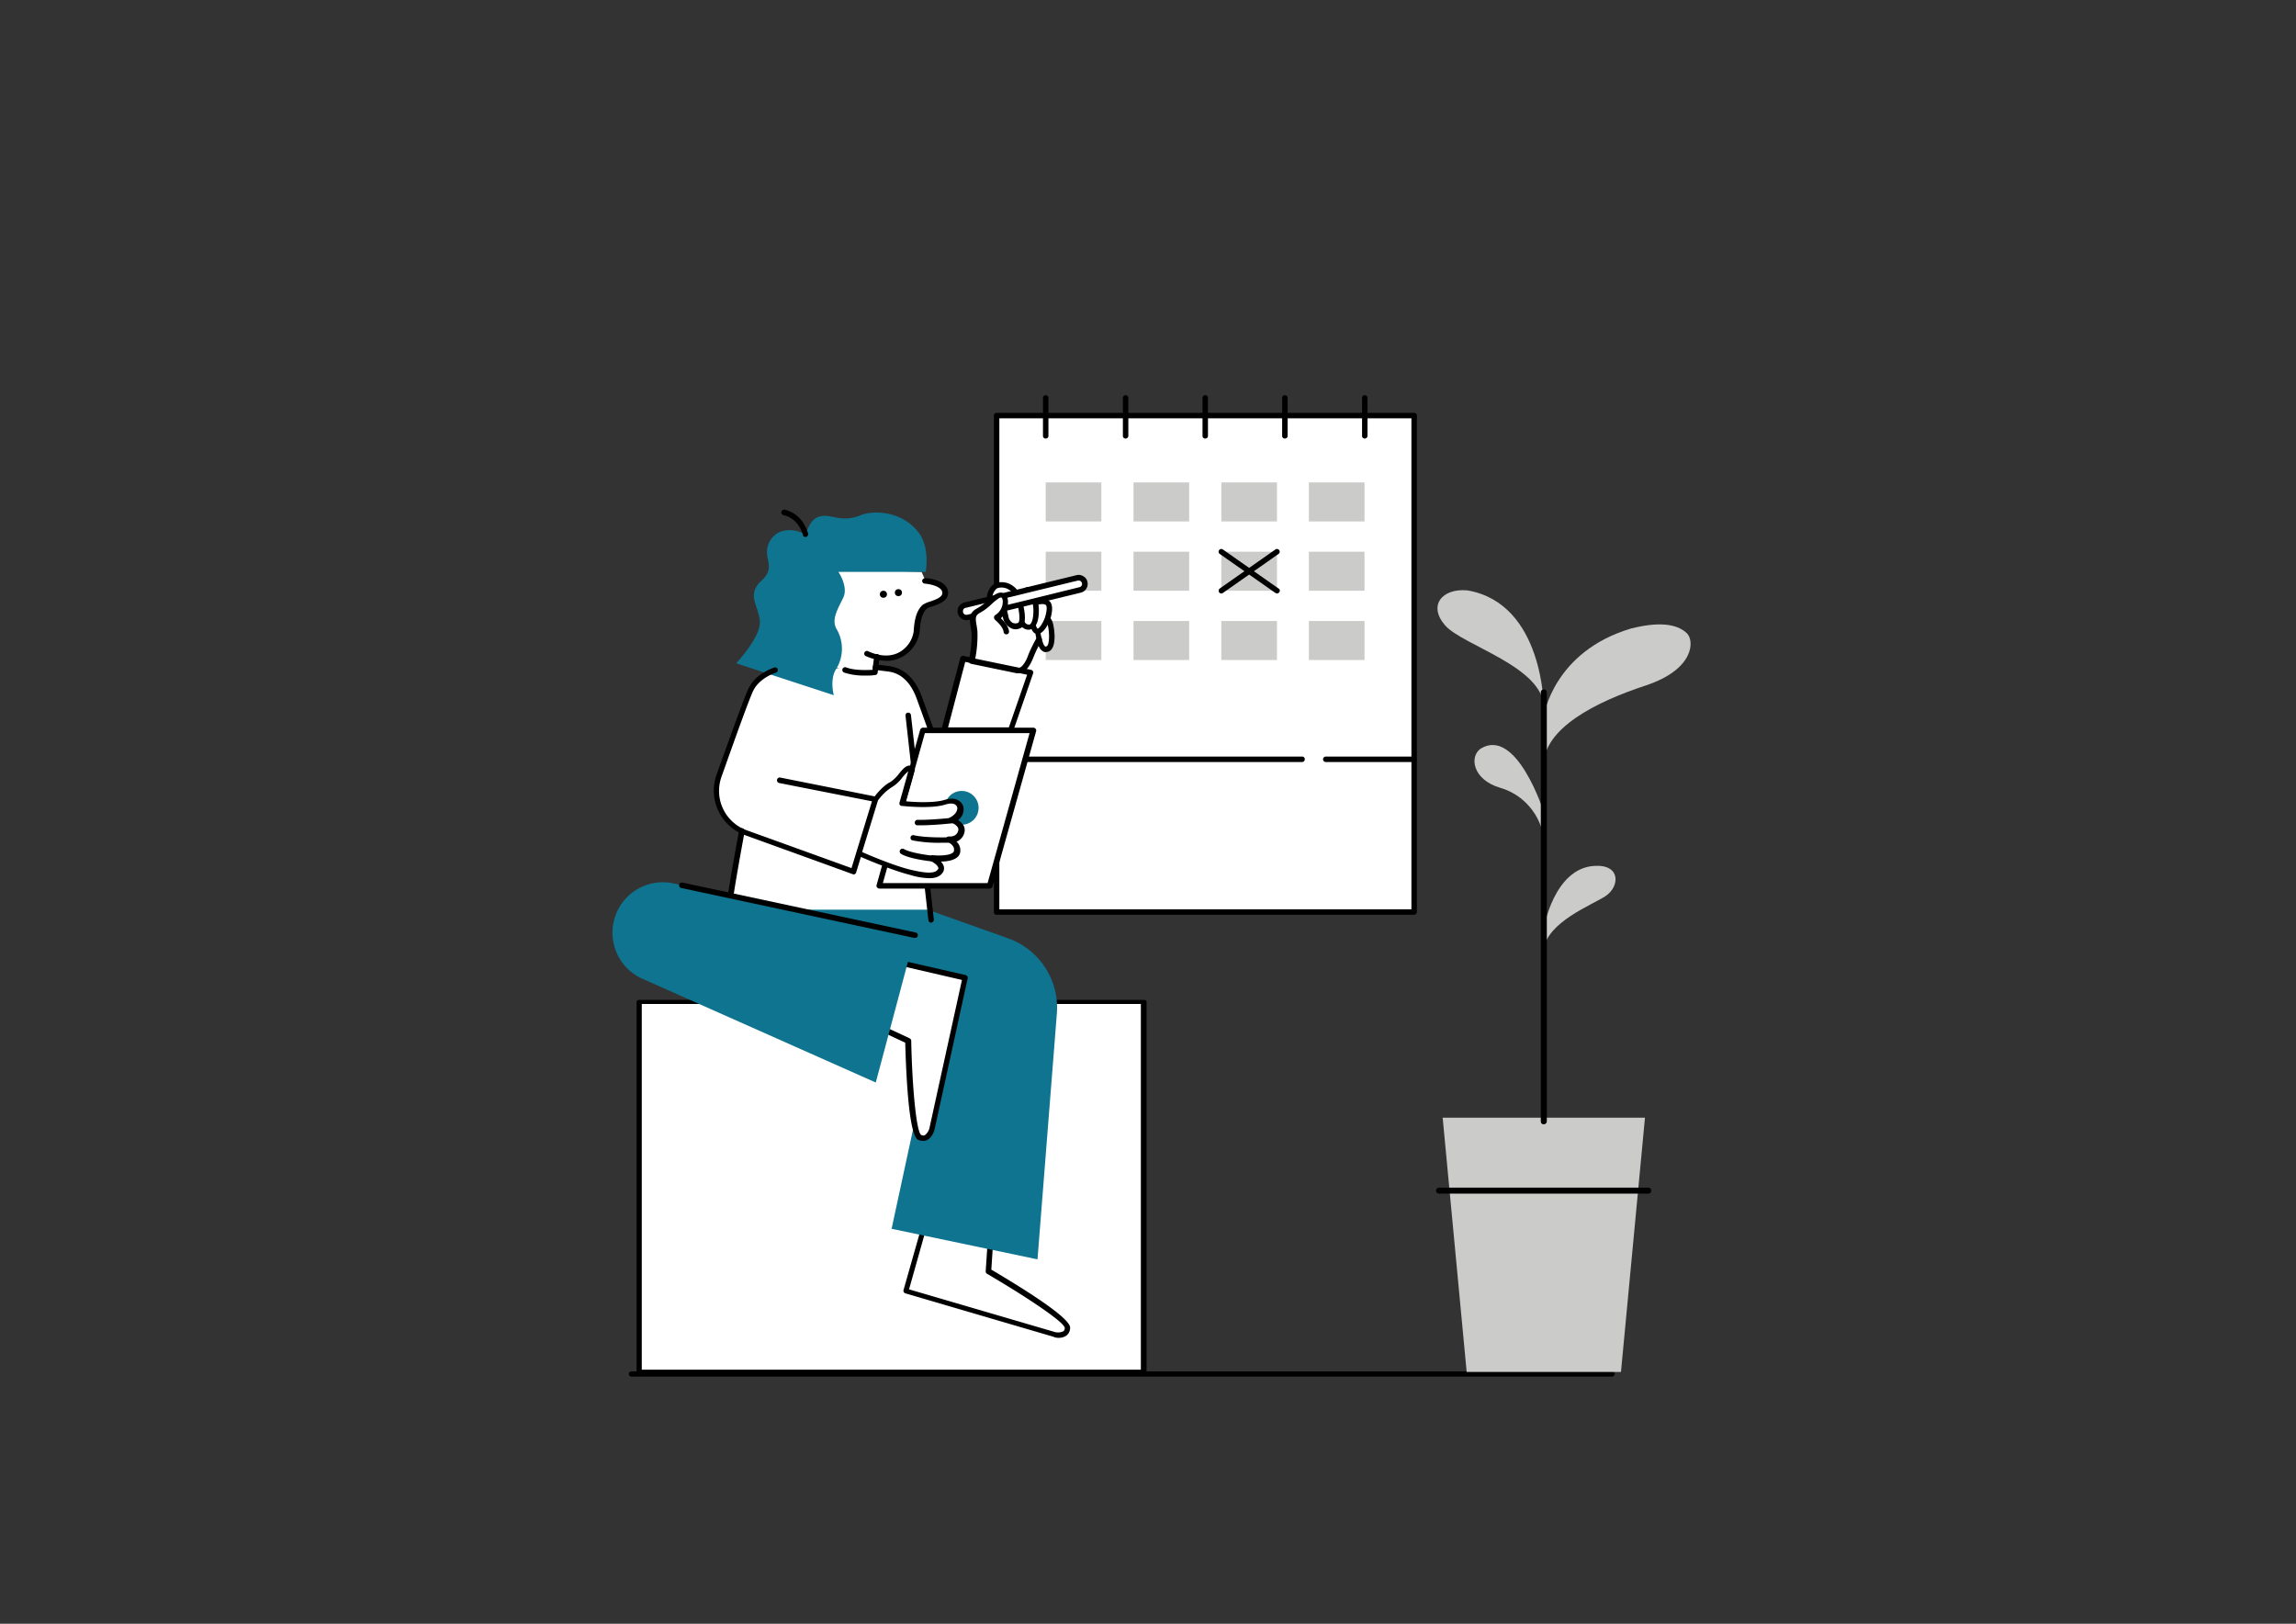 <svg xmlns="http://www.w3.org/2000/svg" viewBox="0 0 841.9 595.3"><rect x="0" y="0" width="841.9" height="595.3" fill="#333333" stroke="none"/><g id="Layer_2" data-name="Layer 2"><rect x="365.44" y="152.37" width="153.1" height="182" fill="#fff"/><path d="M518.44,335.37h-153a.94.94,0,0,1-1-1v-182a.94.94,0,0,1,1-1h153.1a.94.94,0,0,1,1,1v182A1.09,1.09,0,0,1,518.44,335.37Zm-152-2h151.1v-180H366.44Z"/><rect x="383.44" y="176.87" width="20.4" height="14.3" fill="#cbcbca"/><rect x="415.64" y="176.87" width="20.4" height="14.3" fill="#cbcbca"/><rect x="447.84" y="176.87" width="20.4" height="14.3" fill="#cbcbca"/><rect x="479.94" y="176.87" width="20.4" height="14.3" fill="#cbcbca"/><rect x="383.44" y="202.27" width="20.4" height="14.3" fill="#cbcbca"/><rect x="415.64" y="202.27" width="20.4" height="14.3" fill="#cbcbca"/><rect x="447.84" y="202.27" width="20.4" height="14.3" fill="#cbcbca"/><rect x="479.94" y="202.27" width="20.4" height="14.3" fill="#cbcbca"/><rect x="383.44" y="227.67" width="20.4" height="14.3" fill="#cbcbca"/><rect x="415.64" y="227.67" width="20.4" height="14.3" fill="#cbcbca"/><rect x="447.84" y="227.67" width="20.4" height="14.3" fill="#cbcbca"/><rect x="479.94" y="227.67" width="20.4" height="14.3" fill="#cbcbca"/><path d="M477.44,279.37h-112a1,1,0,1,1,0-2h112a.94.94,0,0,1,1,1A1,1,0,0,1,477.44,279.37Z"/><path d="M518.44,279.37h-32.3a1,1,0,0,1,0-2h32.3a1,1,0,0,1,0,2Z"/><line x1="447.84" y1="202.27" x2="468.24" y2="216.57" fill="none"/><path d="M468.24,217.57a1.42,1.42,0,0,1-.6-.2l-20.4-14.3a1,1,0,1,1,1.2-1.6l20.4,14.3a.9.9,0,0,1,.2,1.4A.91.91,0,0,1,468.24,217.57Z"/><line x1="447.84" y1="216.57" x2="468.24" y2="202.27" fill="none"/><path d="M447.84,217.57a.91.91,0,0,1-.8-.4,1.06,1.06,0,0,1,.2-1.4l20.4-14.3a1,1,0,1,1,1.2,1.6l-20.4,14.3A.73.73,0,0,1,447.84,217.57Z"/><path d="M383.44,160.77a.94.94,0,0,1-1-1v-13.9a1,1,0,1,1,2,0v13.9A.94.94,0,0,1,383.44,160.77Z"/><path d="M412.74,160.77a.94.94,0,0,1-1-1v-13.9a1,1,0,0,1,2,0v13.9A1,1,0,0,1,412.74,160.77Z"/><path d="M441.94,160.77a.94.94,0,0,1-1-1v-13.9a1,1,0,1,1,2,0v13.9A.94.94,0,0,1,441.94,160.77Z"/><path d="M471.14,160.77a.94.94,0,0,1-1-1v-13.9a1,1,0,0,1,2,0v13.9A.94.94,0,0,1,471.14,160.77Z"/><path d="M500.44,160.77a.94.94,0,0,1-1-1v-13.9a1,1,0,1,1,2,0v13.9A1,1,0,0,1,500.44,160.77Z"/><path d="M305.33,244.57l-4.3-36,36.9,1.1,1.4,3.2s7,.4,7.5,4.1-6.2,4.3-7.4,5.4c-2.3,2-2.9,5.8-3.1,9.1a11.54,11.54,0,0,1-14.5,9.5l-.4-.1-.7,5.7s-6.8.7-10.9-.9Z" fill="#fff"/><path d="M267.33,333.57c.3-5.4,4.4-26.6,4.4-26.6l.4-2.2a16.3,16.3,0,0,1-8.4-20.2c4.4-12.4,10.1-28.3,11.6-31.5,2.6-5.4,9.1-7.3,9.1-7.3l36.6-1.1,4.8.6c6.3.8,9.6,5.9,11.4,10.9l4.2,11.6-5.4,21.1c.6,5.2,5.4,48.4,5.4,48.4Z" fill="#fff"/><path d="M374.13,222c-12.2-1.8-13.5,11.1-13.5,11.1l18.3,5S388.23,224.17,374.13,222Z" fill="#fff"/><rect x="234.33" y="367.32" width="185" height="135.58" fill="#fff"/><path d="M233.43,502.9V367.32c0-.45.4-.75,1-.75h185c.6,0,1,.3,1,.75V502.9c0,.45-.4.75-1,.75h-185C233.83,503.65,233.43,503.28,233.43,502.9Zm184.9-134.83h-183V502.15h183Z"/><path d="M363,454.77l-.7,11.2s29.1,16.9,29,20.7-5,2.5-5,2.5l-54.2-15.9,7-24.6Z" fill="#fff"/><path d="M386.23,490.07,332,474.17a1,1,0,0,1-.7-1.2l7-24.6a1,1,0,0,1,1.2-.7l24,6.2a1,1,0,0,1,.7,1l-.7,10.6c9.1,5.4,29,17.4,28.9,21.3a3.61,3.61,0,0,1-1.4,2.9,4.79,4.79,0,0,1-2.8.8A4.2,4.2,0,0,1,386.23,490.07ZM339.73,450l-6.4,22.7,53.3,15.6a4.51,4.51,0,0,0,3.2-.2c.2-.1.6-.4.6-1.3-.4-2.3-14.8-11.8-28.5-19.8a1.05,1.05,0,0,1-.5-.9l.7-10.4Z"/><path d="M369.63,344a27,27,0,0,1,17.9,27.6l-7.1,90.1-53.5-11.2,16.6-76.9-71.4-6.1v-34h68Z" fill="#0E7490"/><path d="M322.73,376.77l10.2,4.8s.8,33.6,4.2,35.3,4.6-3.2,4.6-3.2l12.1-55.2-24.9-5.7Z" fill="#fff"/><path d="M336.63,417.87c-3.5-1.8-4.4-25-4.7-35.6l-9.6-4.5a1.15,1.15,0,0,1-.5-1.2l6.1-24.1a1,1,0,0,1,1.2-.7l24.9,5.7a1,1,0,0,1,.8,1.2l-12.1,55.2c-.1.4-.8,3.2-2.8,4.1a2.9,2.9,0,0,1-1.4.3A5.37,5.37,0,0,1,336.63,417.87Zm-6.8-63.9-5.7,22.3,9.4,4.4a1,1,0,0,1,.6.9c.3,15.9,1.8,33.1,3.6,34.5.8.4,1.3.2,1.4.1a4.55,4.55,0,0,0,1.7-2.7l11.9-54.2Z"/><path d="M340.43,337.37c-.1-.7-7.8-69.8-8.4-75a1,1,0,1,1,2-.2c.6,5.2,8.3,74.3,8.4,75a1.17,1.17,0,0,1-.9,1.1h-.1A1,1,0,0,1,340.43,337.37Z"/><path d="M380,227.77s.8,5.5,1.1,6.5.9,4.5,3.1,3.6,1.6-7.6.8-9.6-2.1-1.8-2.1-1.8C382,226.17,380,227.77,380,227.77Z" fill="#fff"/><path d="M382.43,238.77c-1.4-.7-1.9-2.8-2.2-3.9l-.1-.3c-.3-1-1.1-6-1.2-6.6a1.09,1.09,0,0,1,.4-.9c.7-.5,2.4-1.8,3.7-1.6.8,0,2.1.5,2.9,2.5.6,1.7,1.9,9.5-1.4,10.9a5.16,5.16,0,0,1-1.1.2A1.49,1.49,0,0,1,382.43,238.77Zm.2-11.5a5.56,5.56,0,0,0-1.7.9c.3,2.2.8,5.2,1,5.8l.1.4c.2.6.6,2.3,1.2,2.6.1.1.2.1.5,0,1.3-.5,1.1-6.1.3-8.3-.4-.9-.8-1.2-1-1.2S382.83,227.47,382.63,227.27Z"/><path d="M379.83,231.27c1.7.9,3.6-2.9,4.1-4.2s1.4-5.2,0-6.2-4.3,0-4.3,0C377.13,222.07,378.13,230.37,379.83,231.27Z" fill="#fff"/><path d="M379.43,232.17c-1.6-.9-2.3-5-2.2-7.6.1-2.4.8-3.9,2-4.5h.1c.3-.1,3.3-1.2,5.2.1,2.5,1.6.5,7.1.4,7.3s-1.6,4-3.7,4.8a2.2,2.2,0,0,1-.8.1A3.55,3.55,0,0,1,379.43,232.17Zm.6-10.3c-.3.2-.7.8-.8,2.2-.3,2.8.7,6,1.2,6.4h.1c.8-.3,2-2.4,2.5-3.7.7-1.9,1.1-4.6.4-5a2.13,2.13,0,0,0-1.2-.3A6.65,6.65,0,0,0,380,221.87Z"/><path d="M373.73,226c.3,1.2.9,3.7,3.2,3.9s3-2.7,3-6.1-1.3-8-3.2-7.5a6.54,6.54,0,0,0-3.2,2.4S373.33,224.87,373.73,226Z" fill="#fff"/><path d="M376.93,230.87c-2.7-.3-3.6-3-4-4.3l-.1-.3c-.4-1.3-.3-6.2-.3-7.7,0-.2.1-.3.2-.5a7.55,7.55,0,0,1,3.8-2.8,2.25,2.25,0,0,1,1.9.5c1.6,1.4,2.5,5.1,2.5,8q0,4.65-1.8,6.3a3.18,3.18,0,0,1-2,.8Zm0-13.5a3.6,3.6,0,0,0-2.4,1.8,51.2,51.2,0,0,0,.2,6.6l.1.3c.5,1.4,1,2.8,2.3,2.9a.62.62,0,0,0,.7-.2c.3-.3,1.1-1.4,1.1-4.9,0-2.6-.9-5.6-1.8-6.4a.31.31,0,0,0-.2-.1Z"/><path d="M362.93,219.57c-.2-2.4,1.4-4.6,2.7-5,3.3-1,6.9,1,8,4.9s2,9.2,0,9.9-4.1-.4-4.8-3.4-1.8-7.9-1.8-7.9" fill="#fff"/><path d="M370.23,230a5.25,5.25,0,0,1-2.5-3.8c-.7-3-1.8-7.9-1.8-7.9l2-.4s1.1,4.9,1.8,7.9a3.49,3.49,0,0,0,1.5,2.5,2.74,2.74,0,0,0,2,.1c.8-.2.9-3.3-.6-8.6a6.42,6.42,0,0,0-3-3.8,5.08,5.08,0,0,0-3.8-.4c-.7.2-2.1,2-2,4a1,1,0,0,1-2,.2c-.1-2.9,1.7-5.6,3.5-6.1a7,7,0,0,1,5.3.6,8.27,8.27,0,0,1,3.9,5c1.1,3.7,2.5,10.1-.6,11.1a4,4,0,0,1-1.5.3A3.6,3.6,0,0,1,370.23,230Z"/><path d="M352.23,224.57h0a2.27,2.27,0,0,1,1.7-2.7l41.1-10a2.27,2.27,0,0,1,2.7,1.7h0a2.27,2.27,0,0,1-1.7,2.7l-41.1,10A2.19,2.19,0,0,1,352.23,224.57Z" fill="#fff"/><path d="M351.23,224.87a3.27,3.27,0,0,1,2.4-4l41.1-10a3.09,3.09,0,0,1,2.5.4,3,3,0,0,1,1.5,2,3.27,3.27,0,0,1-2.4,4l-41.1,10h0a2.2,2.2,0,0,1-.8.1A3.3,3.3,0,0,1,351.23,224.87Zm3.5.5,41.1-10.1a1.21,1.21,0,0,0,.9-1.5,1.56,1.56,0,0,0-.6-.8,1.73,1.73,0,0,0-1-.1l-41.1,10c-.3.1-.7.3-.8.6a1.73,1.73,0,0,0-.1,1,1.56,1.56,0,0,0,.6.8,1.73,1.73,0,0,0,1,.1Z"/><polygon points="338.43 267.67 378.93 267.67 362.93 324.77 322.43 324.77 338.43 267.67" fill="#fff"/><path d="M321.63,325.37a1,1,0,0,1-.2-.9l16-57a1.2,1.2,0,0,1,1-.7h40.5a1.23,1.23,0,0,1,.8.4,1,1,0,0,1,.2.9l-16,57a1.2,1.2,0,0,1-1,.7h-40.5A1.23,1.23,0,0,1,321.63,325.37Zm55.9-56.6h-38.4l-15.4,55h38.4Z"/><circle cx="329.43" cy="217.27" r="1.3"/><circle cx="323.93" cy="217.87" r="1.3"/><path d="M309.53,246.57a1,1,0,1,1,.7-1.9c3.1,1.2,7.8,1,9.7.9l.6-4.9a1,1,0,1,1,2,.2l-.7,5.7c-.1.5-.4.9-.9.9a18.74,18.74,0,0,1-3.6.2A23,23,0,0,1,309.53,246.57Z"/><path d="M336.13,194.37c-6.5-7.5-16.7-7.1-20.5-5.5s-6.8,1.4-10.4.6c-6.8-1.5-8.1,2.1-9.9,6.5-5.1-2.8-10.4-1.9-12.9,2.2-3.6,6,2.7,9.3-3.1,14.6s-1.2,9.1-.7,14.9-8.7,15.5-8.7,15.5l35.8,11.7s-1.5-5.6.7-9.3a14.21,14.21,0,0,0,.3-15c-2-3.5.6-7.5,2.5-11.5s-1.8-9.4-1.8-9.4h32S341.33,200.07,336.13,194.37Z" fill="#0E7490"/><path d="M294.43,196.17c0-.1-1.4-6-7.1-7.3a1,1,0,0,1-.8-1.2,1,1,0,0,1,1.2-.8c6.9,1.6,8.5,8.5,8.6,8.8a1.1,1.1,0,0,1-.8,1.2h-.2C294.93,196.87,294.43,196.57,294.43,196.17Z"/><path d="M317.33,240.47a1,1,0,0,1,.8-1.8c4.5,2.1,8.7,2.2,11.9.3a10.52,10.52,0,0,0,5-7.5c.2-3.3.7-7.5,3.4-9.8a10.1,10.1,0,0,1,2.5-1.1c2.7-.9,4.8-1.8,4.6-3.4-.3-2.3-4.9-3.1-6.5-3.2a1.09,1.09,0,0,1-.9-1.1,1.17,1.17,0,0,1,1.1-.9c.8,0,7.8.5,8.4,4.9.4,3.4-3.4,4.6-5.9,5.5a6.67,6.67,0,0,0-1.8.7c-2.1,1.8-2.5,5.7-2.7,8.4a12.68,12.68,0,0,1-6,9.1,11.72,11.72,0,0,1-6.2,1.7A20,20,0,0,1,317.33,240.47Z"/><path d="M312.63,320.47l-39.5-14.3a17.38,17.38,0,0,1-10.4-22.1c4.5-12.6,10.2-28.4,11.7-31.6,2.7-5.7,9.4-7.7,9.7-7.8a1,1,0,0,1,.5,1.9c-.1,0-6.2,1.9-8.5,6.8-1.2,2.5-5.2,13.4-11.6,31.5a15.34,15.34,0,0,0,9.2,19.5l38.5,13.9,7.5-24.5-34-6.7a1,1,0,0,1-.8-1.2,1,1,0,0,1,1.2-.8l35.1,7a1.28,1.28,0,0,1,.7.5,1.06,1.06,0,0,1,.1.8l-8.1,26.5a1,1,0,0,1-.5.6c-.1.1-.2.1-.4.1A.76.76,0,0,1,312.63,320.47Z"/><circle cx="352.63" cy="296.17" r="6.2" fill="#0E7490"/><path d="M314.93,313.07s11.3,5.1,18.8,6.9c5.5,1.3,9.7,1.8,11.1-.7,1.3-2.3-3.3-4.5-3.3-4.5s9.4,1.2,9.4-2.8c0-1.1-.2-2.4-2.9-4,3.2.2,4.3-1.9,4.5-3.4s-1.6-3.4-3.8-3.6c3.8-1.8,3.4-4.6,3.4-4.6s-.4-3.7-5.7-2.1-15.6.4-15.6.4,2.5-8.5,3.5-12.5c-2.1-1.9-4.5,4-7.5,5.5s-5.7,5.4-5.7,5.4Z" fill="#fff"/><path d="M333.73,320.77c-7.5-1.9-18.5-6.8-19-7a1.08,1.08,0,0,1-.5-1.2l6.1-19.9a.37.37,0,0,1,.1-.3c.1-.1,2.9-4.1,6.1-5.7a12.52,12.52,0,0,0,3.1-3c1.3-1.6,2.4-2.9,3.8-3a2.38,2.38,0,0,1,1.7.7,1,1,0,0,1,.3,1c-.8,3.1-2.5,8.9-3.2,11.4,2.9.3,10.1.7,14.1-.5,2.2-.7,4-.6,5.3.3a3.8,3.8,0,0,1,1.7,2.6,5,5,0,0,1-2,4.5,6.39,6.39,0,0,1,1.5,1.3,3.56,3.56,0,0,1,.9,2.7,4.78,4.78,0,0,1-3,3.9,4.17,4.17,0,0,1,1.4,3.3,3,3,0,0,1-1.1,2.4c-1.4,1.2-3.9,1.6-6,1.6a5.37,5.37,0,0,1,1,1.6,2.83,2.83,0,0,1-.2,2.2c-1,1.7-2.8,2.3-5.1,2.3A25.72,25.72,0,0,1,333.73,320.77Zm7.8-7.3c2.3.3,6.5.3,7.9-.9a1.09,1.09,0,0,0,.4-.9c0-.8,0-1.7-2.4-3.1a1.22,1.22,0,0,1-.5-1.2,1,1,0,0,1,1-.7c3,.2,3.4-1.9,3.5-2.5a1.73,1.73,0,0,0-.5-1.2,3.83,3.83,0,0,0-2.4-1.3,1.06,1.06,0,0,1-.9-.8,1.15,1.15,0,0,1,.6-1.1c3-1.5,2.8-3.5,2.8-3.6a1.74,1.74,0,0,0-.8-1.2c-.7-.5-2-.5-3.6,0-5.4,1.7-15.6.5-16,.5a1,1,0,0,1-.7-.4,1.06,1.06,0,0,1-.1-.8c0-.1,2.1-7.3,3.2-11.5a15,15,0,0,0-2.1,2.2,13.58,13.58,0,0,1-3.7,3.5,18.4,18.4,0,0,0-5.3,5l-5.8,18.9c2.7,1.2,11.6,5,17.8,6.5,4.3,1,8.9,1.8,10-.2a.47.47,0,0,0,.1-.6c-.3-1-1.9-2-2.9-2.5a1.08,1.08,0,0,1-.5-1.2,1.2,1.2,0,0,1,1-.7S341.73,313.67,341.53,313.47Z"/><path d="M336.43,302.57a.94.94,0,0,1-1-1,1,1,0,0,1,1-1c4.7.1,12.2-.7,12.3-.7a1,1,0,0,1,1.1.9,1.17,1.17,0,0,1-.9,1.1c-.2,0-6.4.7-11.2.7Z"/><path d="M334.43,308.07a1,1,0,0,1,.5-1.9c4.5,1.1,13.1.8,13.2.8a1,1,0,0,1,0,2h-2.9A49.77,49.77,0,0,1,334.43,308.07Z"/><path d="M341.53,315.77c-.3,0-7.9-.8-11.1-2.7a1,1,0,1,1,1-1.8c2.8,1.6,10.2,2.4,10.3,2.4a1,1,0,0,1,.9,1.1,1.06,1.06,0,0,1-1,.9A.1.1,0,0,0,341.53,315.77Z"/><path d="M340.43,268l-4.2-11.6c-2.2-6.2-5.8-9.6-10.5-10.2l-4.8-.6a1,1,0,1,1,.2-2l4.8.6c5.6.7,9.7,4.6,12.2,11.5l4.2,11.6a1,1,0,0,1-.6,1.3.37.37,0,0,1-.3.1A1,1,0,0,1,340.43,268Z"/><polygon points="370.63 267.67 377.93 246.67 353.23 241.57 346.33 267.67 370.63 267.67" fill="#fff"/><path d="M345.43,268.27a1,1,0,0,1-.2-.9l6.9-26.2a1.09,1.09,0,0,1,1.2-.7l24.7,5.1c.3.1.6.2.7.5a.75.75,0,0,1,.1.8l-7.3,21.1a1,1,0,0,1-.9.7h-24.3A1.09,1.09,0,0,1,345.43,268.27Zm31.2-20.9-22.7-4.7-6.3,24h22.3Z"/><path d="M369.23,231.47c-.2-1.4-1.3-3.1-3.6-5.1,3.6-1.8,4-7.3,2.1-8.2s-5.3,3.8-8.6,5.5-2.2,3.8-1.7,7.8-.9,10.8-.9,10.8,14.7,3.1,16.9,3.5,4.1-3.6,4.7-5.5a45.71,45.71,0,0,1,2.9-5.9" fill="#fff"/><path d="M373,246.87l-16.9-3.5a1,1,0,0,1-.8-1.2c0-.1,1.3-6.7.9-10.5-.1-.7-.2-1.4-.3-2-.4-2.7-.8-5,2.5-6.7a18,18,0,0,0,3.7-2.8c2.2-1.9,4.1-3.5,5.8-2.7a3.53,3.53,0,0,1,1.7,3.3,7.44,7.44,0,0,1-2.6,5.9q2.7,2.55,3,4.8a1,1,0,0,1-2,.2c-.1-.9-.7-2.3-3.2-4.5a1.22,1.22,0,0,1-.3-.9.89.89,0,0,1,.5-.8,5.8,5.8,0,0,0,2.7-4.9c0-.9-.3-1.4-.5-1.5-.5-.3-2.4,1.3-3.6,2.4a19.25,19.25,0,0,1-4.1,3.1c-1.9,1-1.9,1.9-1.4,4.7q.15.9.3,2.1a43.5,43.5,0,0,1-.8,10.1l16,3.3c1,.2,2.7-2.3,3.5-4.8a57.64,57.64,0,0,1,3-6.1,1,1,0,0,1,1.8,1,50.15,50.15,0,0,0-2.8,5.7c-.1.2-2.1,6.2-5.3,6.2A2.81,2.81,0,0,0,373,246.87Z"/><path d="M267.33,334.47a1.18,1.18,0,0,1-1.1-1.1c.4-5.4,4.6-27.9,4.8-28.9a1,1,0,0,1,2,.4c0,.3-4.4,23.4-4.7,28.7a1,1,0,0,1-1,.9Z"/><path d="M321.13,396.87l-84.8-37.7a18.53,18.53,0,0,1-10.8-23.1h0a18.48,18.48,0,0,1,21.4-12.2l88.6,19Z" fill="#0E7490"/><path d="M335.33,343.87l-85.5-18.3a1,1,0,1,1,.4-2l85.5,18.3a1,1,0,0,1,.8,1.2,1,1,0,0,1-1,.8Z"/><path d="M591,504.69H231.52a.95.95,0,0,1,0-1.9H591.1a.9.9,0,0,1,.95.95A1,1,0,0,1,591,504.69Z"/><path d="M566.09,340.24s3.74-21.9,18.49-22.78c9.91-.66,9.36,7.7,4.07,11.11S567.52,338,566,348.06C566.09,344.09,566.09,340.24,566.09,340.24Z" fill="#cbcbca"/><path d="M566.09,297.75S556.18,266.5,543,274.42c-4.3,2.86-3.09,11.45,7.15,14.42,9.91,2.86,16,12.11,16,20.58Z" fill="#cbcbca"/><path d="M566.09,262.42s3.52-23.55,32-32c12.22-3.08,17.72-.88,20.47,1.76s2.87,13.21-15.19,19.16S566,266.94,566,280.69C566.09,273.65,566.09,262.42,566.09,262.42Z" fill="#cbcbca"/><path d="M566.09,259.45s0-38.19-28-43c-9.24-.88-14.64,5.51-8.14,12.88S566.09,244.48,566.09,259.45Z" fill="#cbcbca"/><polygon points="594.38 502.99 537.8 502.99 529 409.76 603.18 409.76 594.38 502.99" fill="#cbcbca"/><path d="M604.39,437.61H527.68a1.1,1.1,0,0,1,0-2.2h76.71a1.1,1.1,0,1,1,0,2.2Z"/><path d="M566.09,412.18a1,1,0,0,1-1.1-1.1V253.84a1.1,1.1,0,0,1,2.2,0V411.08A1.1,1.1,0,0,1,566.09,412.18Z"/></g></svg>